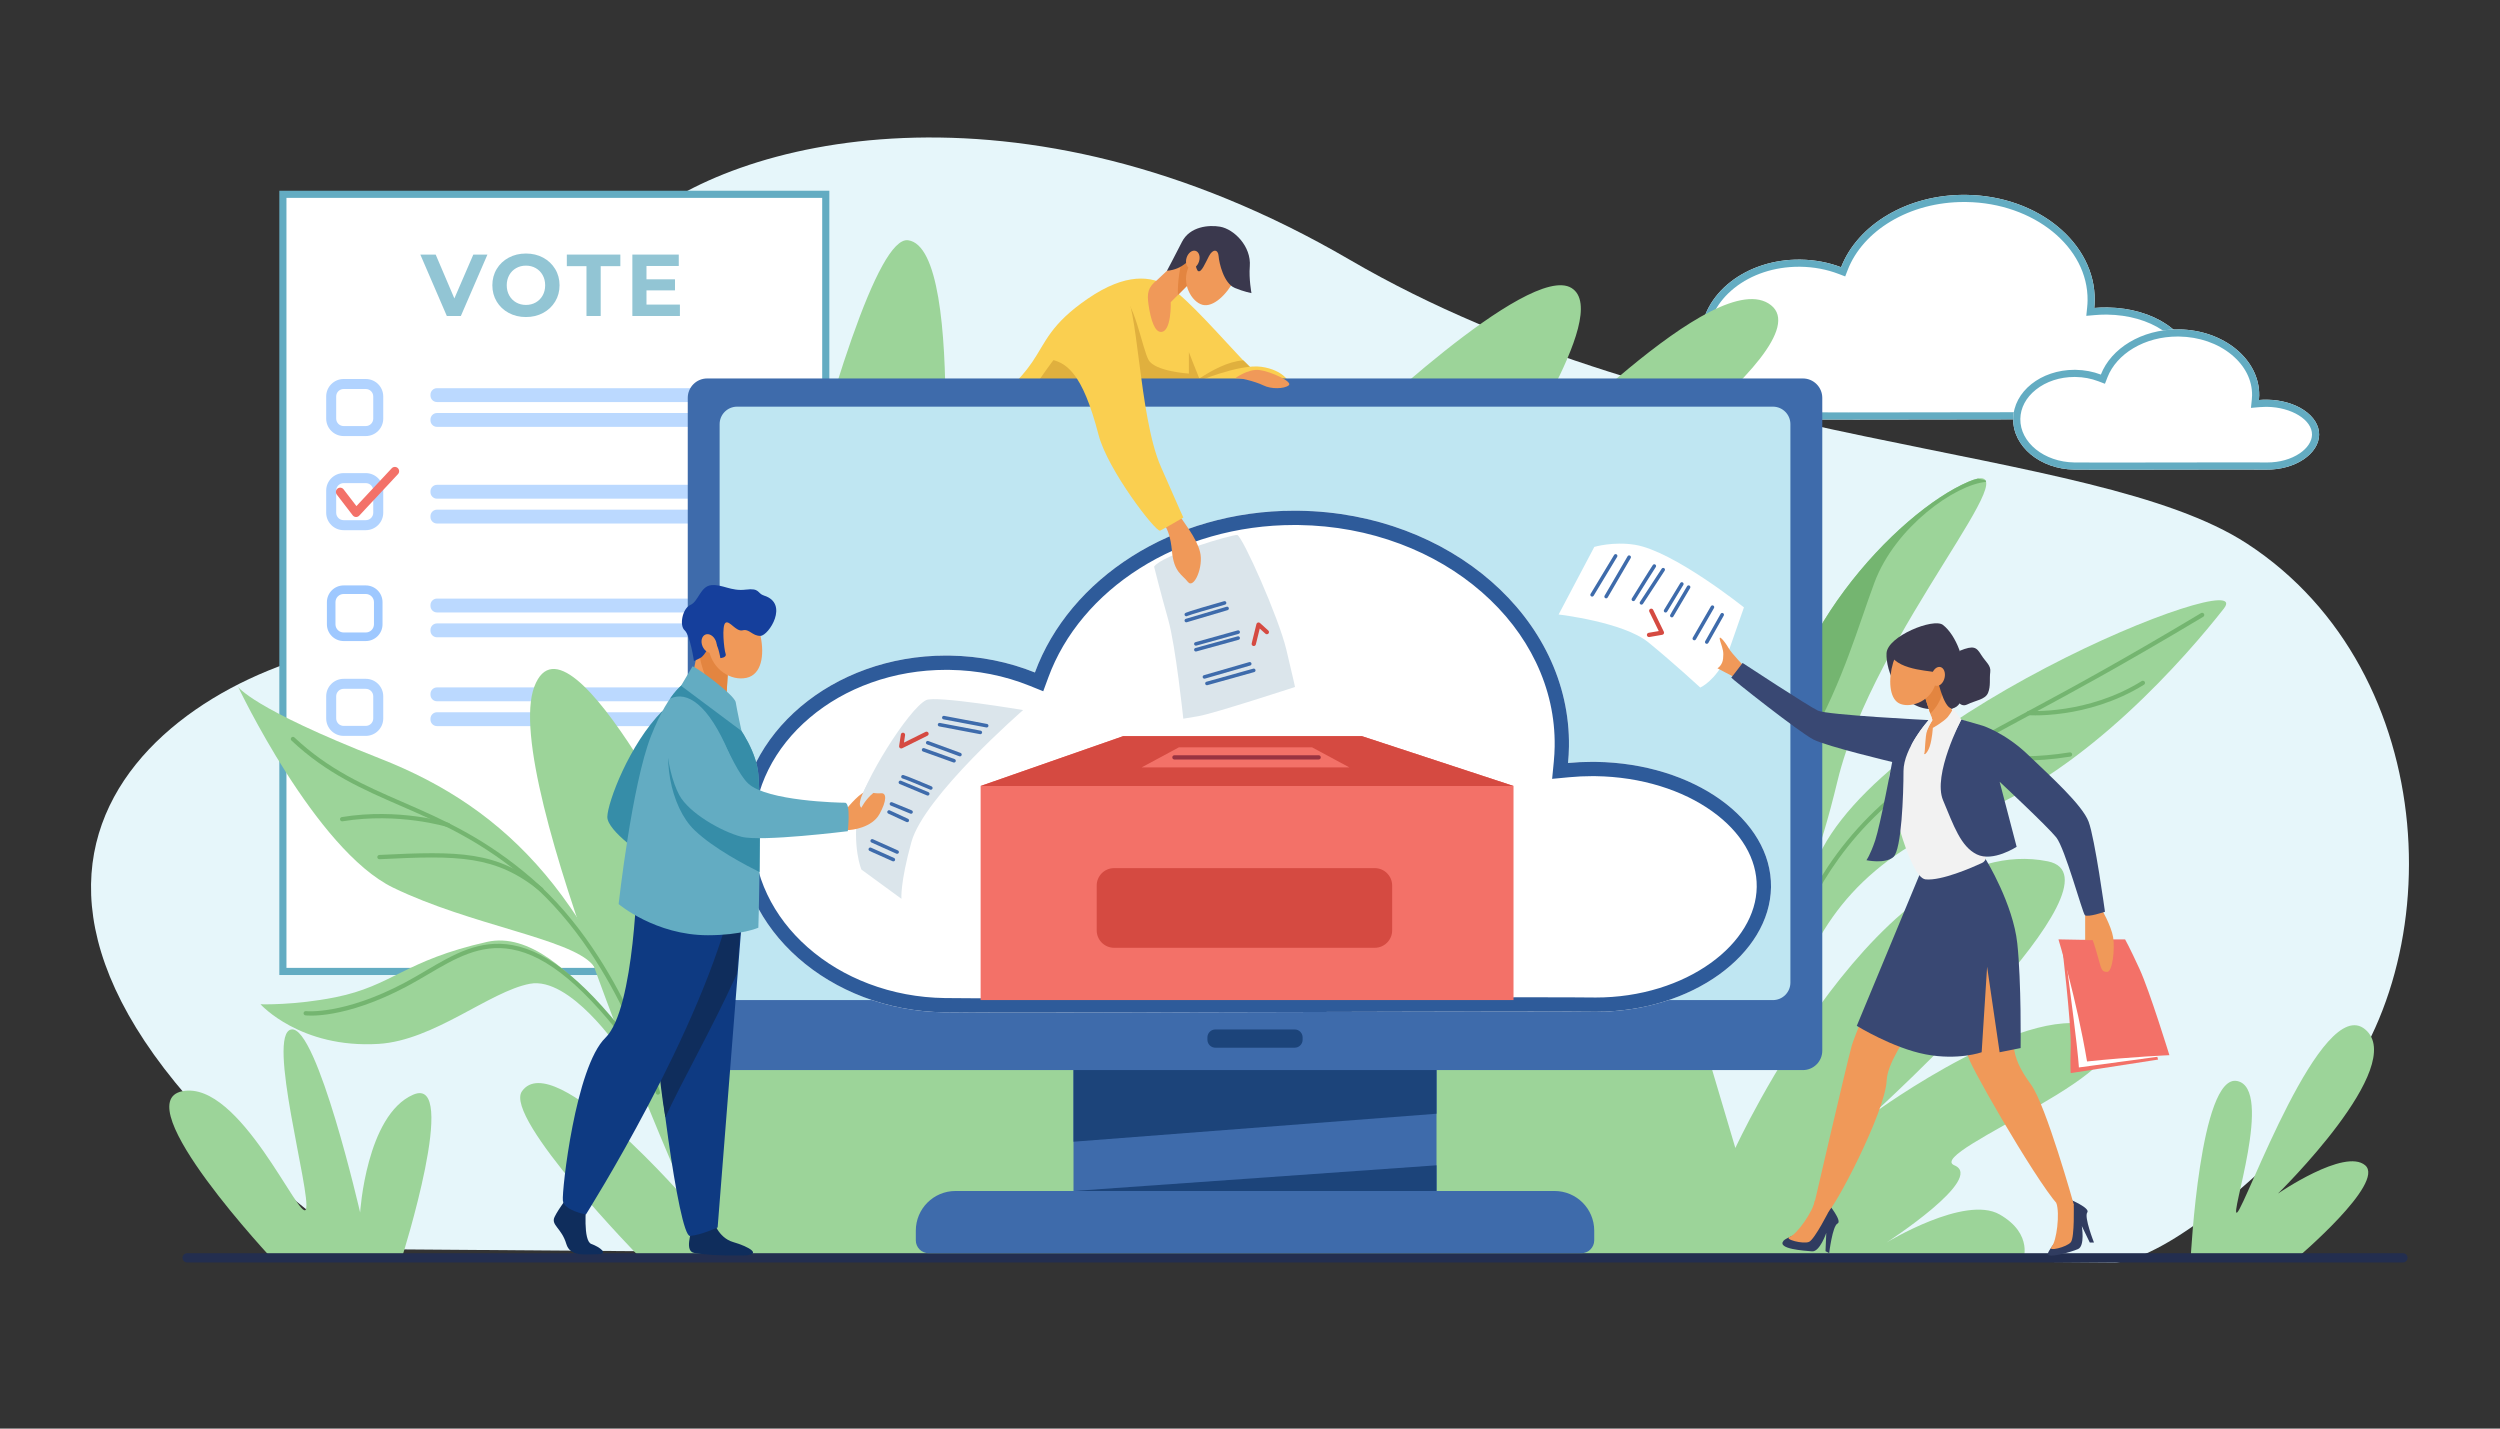 <?xml version="1.0" encoding="UTF-8" standalone="no"?>
<!DOCTYPE svg PUBLIC "-//W3C//DTD SVG 1.1//EN" "http://www.w3.org/Graphics/SVG/1.1/DTD/svg11.dtd">
<svg width="100%" height="100%" viewBox="0 0 3500 2000" version="1.1" xmlns="http://www.w3.org/2000/svg" xmlns:xlink="http://www.w3.org/1999/xlink" xml:space="preserve" xmlns:serif="http://www.serif.com/" style="fill-rule:evenodd;clip-rule:evenodd;stroke-linejoin:round;stroke-miterlimit:2;">
    <rect x="0" y="0" width="3500" height="2000" fill="#333333" stroke="none"/>
    <g>
        <path d="M500.972,1748.68C-159.447,1264.3 200.512,962.708 482.441,906.545C764.368,850.38 687.323,501.321 890.336,316.457C1022.32,196.275 1424.28,92.404 1889.16,363.413C2354.05,634.423 2928.79,619.538 3145.89,761.084C3421.84,940.997 3433.83,1360.66 3246.81,1558.21C3041.91,1774.65 2959.93,1767.49 2959.93,1767.49L500.972,1748.68Z" style="fill:rgb(230,246,250);fill-rule:nonzero;"/>
        <rect x="396.047" y="272.024" width="760.033" height="1088" style="fill:white;fill-rule:nonzero;"/>
        <path d="M401.047,1355.02L1151.08,1355.02L1151.08,277.024L401.047,277.024L401.047,1355.02ZM1161.08,1365.02L391.047,1365.02L391.047,267.024L1161.08,267.024L1161.08,1365.02Z" style="fill:rgb(99,172,194);fill-rule:nonzero;"/>
        <path d="M1079.37,562.857L611.756,562.857C606.756,562.857 602.664,558.766 602.664,553.766L602.664,552.548C602.664,547.547 606.756,543.456 611.756,543.456L1079.37,543.456C1084.37,543.456 1088.46,547.547 1088.46,552.548L1088.46,553.766C1088.46,558.766 1084.37,562.857 1079.37,562.857Z" style="fill:rgb(187,217,255);fill-rule:nonzero;"/>
        <path d="M1079.37,597.624L611.756,597.624C606.756,597.624 602.664,593.534 602.664,588.533L602.664,587.315C602.664,582.314 606.756,578.223 611.756,578.223L1079.37,578.223C1084.37,578.223 1088.46,582.314 1088.46,587.315L1088.46,588.533C1088.46,593.534 1084.37,597.624 1079.37,597.624Z" style="fill:rgb(187,217,255);fill-rule:nonzero;"/>
        <path d="M1079.37,698.16L611.756,698.16C606.756,698.16 602.664,694.068 602.664,689.068L602.664,687.85C602.664,682.85 606.756,678.759 611.756,678.759L1079.37,678.759C1084.37,678.759 1088.46,682.85 1088.46,687.85L1088.46,689.068C1088.46,694.068 1084.37,698.16 1079.37,698.16Z" style="fill:rgb(187,217,255);fill-rule:nonzero;"/>
        <path d="M1079.37,732.927L611.756,732.927C606.756,732.927 602.664,728.836 602.664,723.835L602.664,722.617C602.664,717.617 606.756,713.526 611.756,713.526L1079.37,713.526C1084.37,713.526 1088.46,717.617 1088.46,722.617L1088.46,723.835C1088.46,728.836 1084.37,732.927 1079.37,732.927Z" style="fill:rgb(187,217,255);fill-rule:nonzero;"/>
        <path d="M1079.37,857.42L611.756,857.42C606.756,857.42 602.664,853.328 602.664,848.327L602.664,847.109C602.664,842.109 606.756,838.017 611.756,838.017L1079.37,838.017C1084.37,838.017 1088.46,842.109 1088.46,847.109L1088.46,848.327C1088.46,853.328 1084.37,857.42 1079.37,857.42Z" style="fill:rgb(187,217,255);fill-rule:nonzero;"/>
        <path d="M1079.37,892.187L611.756,892.187C606.756,892.187 602.664,888.095 602.664,883.095L602.664,881.877C602.664,876.876 606.756,872.784 611.756,872.784L1079.37,872.784C1084.37,872.784 1088.46,876.876 1088.46,881.877L1088.46,883.095C1088.46,888.095 1084.37,892.187 1079.37,892.187Z" style="fill:rgb(187,217,255);fill-rule:nonzero;"/>
        <path d="M1079.37,981.78L611.756,981.78C606.756,981.78 602.664,977.688 602.664,972.687L602.664,971.47C602.664,966.469 606.756,962.377 611.756,962.377L1079.37,962.377C1084.37,962.377 1088.46,966.469 1088.46,971.47L1088.46,972.687C1088.46,977.688 1084.37,981.78 1079.37,981.78Z" style="fill:rgb(187,217,255);fill-rule:nonzero;"/>
        <path d="M1079.37,1016.55L611.756,1016.55C606.756,1016.55 602.664,1012.45 602.664,1007.45L602.664,1006.24C602.664,1001.24 606.756,997.144 611.756,997.144L1079.37,997.144C1084.37,997.144 1088.46,1001.24 1088.46,1006.24L1088.46,1007.45C1088.46,1012.45 1084.37,1016.55 1079.37,1016.55Z" style="fill:rgb(187,217,255);fill-rule:nonzero;"/>
        <path d="M512.103,610.482L481.1,610.482C467.624,610.482 456.661,599.518 456.661,586.042L456.661,555.038C456.661,541.562 467.624,530.599 481.1,530.599L512.103,530.599C525.579,530.599 536.543,541.562 536.543,555.038L536.543,586.042C536.543,599.518 525.579,610.482 512.103,610.482ZM481.1,544.598C475.344,544.598 470.66,549.282 470.66,555.038L470.66,586.042C470.66,591.799 475.344,596.481 481.1,596.481L512.103,596.481C517.86,596.481 522.543,591.799 522.543,586.042L522.543,555.038C522.543,549.282 517.86,544.598 512.103,544.598L481.1,544.598Z" style="fill:rgb(177,211,255);fill-rule:nonzero;"/>
        <path d="M512.103,742.246L481.1,742.246C467.624,742.246 456.661,731.284 456.661,717.807L456.661,686.804C456.661,673.328 467.624,662.363 481.1,662.363L512.103,662.363C525.579,662.363 536.543,673.328 536.543,686.804L536.543,717.807C536.543,731.284 525.579,742.246 512.103,742.246ZM481.1,676.364C475.344,676.364 470.66,681.047 470.66,686.804L470.66,717.807C470.66,723.563 475.344,728.247 481.1,728.247L512.103,728.247C517.86,728.247 522.543,723.563 522.543,717.807L522.543,686.804C522.543,681.047 517.86,676.364 512.103,676.364L481.1,676.364Z" style="fill:rgb(177,211,255);fill-rule:nonzero;"/>
        <path d="M498.541,723.807C498.444,723.807 498.347,723.805 498.25,723.8C496.487,723.715 494.852,722.858 493.778,721.458L471.494,692.392C469.478,689.762 469.976,685.996 472.605,683.979C475.235,681.963 479.001,682.461 481.018,685.091L498.989,708.532L548.409,655.582C550.671,653.158 554.469,653.029 556.89,655.289C559.313,657.55 559.443,661.347 557.183,663.769L502.927,721.901C501.789,723.12 500.199,723.807 498.541,723.807Z" style="fill:rgb(243,113,104);fill-rule:nonzero;"/>
        <path d="M481.1,831.589C474.792,831.589 469.661,836.721 469.661,843.028L469.661,874.032C469.661,880.34 474.792,885.472 481.1,885.472L512.104,885.472C518.411,885.472 523.543,880.34 523.543,874.032L523.543,843.028C523.543,836.721 518.411,831.589 512.104,831.589L481.1,831.589ZM512.104,897.472L481.1,897.472C468.176,897.472 457.661,886.957 457.661,874.032L457.661,843.028C457.661,830.104 468.176,819.589 481.1,819.589L512.104,819.589C525.028,819.589 535.543,830.104 535.543,843.028L535.543,874.032C535.543,886.957 525.028,897.472 512.104,897.472Z" style="fill:rgb(158,200,255);fill-rule:nonzero;"/>
        <path d="M512.103,1030.24L481.1,1030.24C467.624,1030.24 456.661,1019.27 456.661,1005.8L456.661,974.794C456.661,961.318 467.624,950.354 481.1,950.354L512.103,950.354C525.579,950.354 536.543,961.318 536.543,974.794L536.543,1005.8C536.543,1019.27 525.579,1030.24 512.103,1030.24ZM481.1,964.355C475.344,964.355 470.66,969.038 470.66,974.794L470.66,1005.8C470.66,1011.55 475.344,1016.24 481.1,1016.24L512.103,1016.24C517.86,1016.24 522.543,1011.55 522.543,1005.8L522.543,974.794C522.543,969.038 517.86,964.355 512.103,964.355L481.1,964.355Z" style="fill:rgb(177,211,255);fill-rule:nonzero;"/>
        <path d="M645.203,442.381L625.553,442.381L588.463,356.412L609.955,356.412L636.115,417.818L662.643,356.412L682.416,356.412L645.203,442.381Z" style="fill:rgb(146,197,212);fill-rule:nonzero;"/>
        <path d="M736.33,443.855C727.405,443.855 719.361,441.932 712.197,438.083C705.032,434.235 699.424,428.933 695.372,422.178C691.32,415.424 689.293,407.83 689.293,399.396C689.293,390.964 691.32,383.369 695.372,376.614C699.424,369.859 705.032,364.559 712.197,360.71C719.361,356.862 727.405,354.938 736.33,354.938C745.254,354.938 753.279,356.862 760.403,360.71C767.525,364.559 773.133,369.859 777.227,376.614C781.321,383.369 783.369,390.964 783.369,399.396C783.369,407.83 781.321,415.424 777.227,422.178C773.133,428.933 767.525,434.235 760.403,438.083C753.279,441.932 745.254,443.855 736.33,443.855ZM736.33,371.886C731.253,371.886 726.669,373.053 722.575,375.386C718.481,377.72 715.268,380.974 712.934,385.15C710.6,389.326 709.435,394.075 709.435,399.396C709.435,404.719 710.6,409.467 712.934,413.642C715.268,417.818 718.481,421.073 722.575,423.407C726.669,425.74 731.253,426.907 736.33,426.907C741.406,426.907 745.99,425.74 750.086,423.407C754.178,421.073 757.394,417.818 759.726,413.642C762.06,409.467 763.227,404.719 763.227,399.396C763.227,394.075 762.06,389.326 759.726,385.15C757.394,380.974 754.178,377.72 750.086,375.386C745.99,373.053 741.406,371.886 736.33,371.886Z" style="fill:rgb(146,197,212);fill-rule:nonzero;"/>
        <path d="M840.967,442.381L821.073,442.381L821.073,372.623L793.561,372.623L793.561,356.412L868.479,356.412L868.479,372.623L840.967,372.623L840.967,442.381Z" style="fill:rgb(146,197,212);fill-rule:nonzero;"/>
        <path d="M951.868,442.381L885.302,442.381L885.302,356.412L950.272,356.412L950.272,372.377L905.076,372.377L905.076,391.045L944.99,391.045L944.99,406.52L905.076,406.52L905.076,426.415L951.868,426.415L951.868,442.381Z" style="fill:rgb(146,197,212);fill-rule:nonzero;"/>
        <path d="M2950.46,430.467C2944.18,430.376 2938.01,430.618 2931.99,431.152C2932.34,427.748 2932.55,424.312 2932.6,420.842C2933.75,340.533 2853.38,274.262 2753.07,272.823C2670.84,271.643 2600.76,314.412 2577.54,374.116C2560.3,367.551 2541.12,363.759 2520.88,363.468C2444.47,362.372 2381.81,411.562 2380.93,473.338C2380.04,535.115 2441.26,586.083 2517.67,587.18C2569.32,587.921 2903.73,586.541 2948.25,587.18C3013.22,588.112 3066.39,551.637 3067,509.126C3067.61,466.616 3015.43,431.399 2950.46,430.467Z" style="fill:white;fill-rule:nonzero;"/>
        <path d="M2749.75,272.799C2668.95,272.794 2600.44,315.213 2577.54,374.116C2560.3,367.551 2541.12,363.759 2520.88,363.468C2520.04,363.457 2519.21,363.45 2518.38,363.45C2443.11,363.448 2381.8,412.237 2380.93,473.338C2380.04,535.115 2441.26,586.083 2517.67,587.18C2529.21,587.346 2554.87,587.405 2588.24,587.405C2674.58,587.405 2812.63,587.005 2891.87,587.005C2919.12,587.005 2939.41,587.053 2948.25,587.18C2949.07,587.191 2949.88,587.197 2950.69,587.197C3014.55,587.197 3066.39,551.105 3067,509.126C3067.61,466.616 3015.43,431.399 2950.46,430.467C2949.6,430.454 2948.74,430.448 2947.89,430.448C2942.5,430.448 2937.19,430.691 2931.99,431.152C2932.34,427.748 2932.55,424.312 2932.6,420.842C2933.75,340.533 2853.38,274.262 2753.07,272.823C2751.97,272.807 2750.85,272.799 2749.75,272.799ZM2749.75,282.799C2750.81,282.799 2751.87,282.807 2752.93,282.822C2847.56,284.18 2923.67,346.031 2922.6,420.699C2922.56,423.764 2922.37,426.939 2922.04,430.137L2920.81,442.183L2932.87,441.113C2937.85,440.672 2942.9,440.448 2947.89,440.448C2948.7,440.448 2949.51,440.454 2950.32,440.466C2979.82,440.889 3007.31,448.712 3027.73,462.493C3046.85,475.399 3057.24,491.91 3057,508.983C3056.75,526.074 3046.08,542.641 3026.95,555.63C3006.46,569.538 2979.38,577.197 2950.69,577.197C2949.93,577.197 2949.16,577.192 2948.4,577.181C2940.18,577.063 2921.69,577.005 2891.87,577.005C2853.09,577.005 2801.19,577.1 2746.25,577.199C2690.24,577.3 2632.33,577.405 2588.24,577.405C2551.37,577.405 2528.33,577.332 2517.81,577.181C2447.04,576.165 2390.12,529.646 2390.93,473.482C2391.31,447.001 2404.47,422.076 2427.99,403.295C2452.1,384.048 2484.2,373.449 2518.38,373.45C2519.16,373.45 2519.95,373.456 2520.74,373.467C2539.35,373.734 2557.27,377.097 2573.98,383.461L2583.26,386.995L2586.86,377.74C2592.08,364.303 2599.94,351.632 2610.22,340.082C2620.45,328.575 2632.85,318.438 2647.06,309.953C2676.82,292.187 2712.33,282.797 2749.75,282.799Z" style="fill:rgb(99,172,194);fill-rule:nonzero;"/>
        <path d="M3174.05,559.587C3170.13,559.531 3166.28,559.682 3162.52,560.015C3162.74,557.89 3162.87,555.744 3162.9,553.578C3163.62,503.436 3113.44,462.06 3050.81,461.161C2999.47,460.424 2955.71,487.127 2941.21,524.404C2930.45,520.305 2918.48,517.938 2905.84,517.756C2858.13,517.071 2819.01,547.784 2818.46,586.354C2817.9,624.925 2856.13,656.748 2903.83,657.433C2936.08,657.896 3144.88,657.034 3172.67,657.433C3213.24,658.015 3246.43,635.241 3246.81,608.699C3247.19,582.158 3214.62,560.169 3174.05,559.587Z" style="fill:white;fill-rule:nonzero;"/>
        <path d="M3048.74,461.146C2998.29,461.143 2955.52,487.628 2941.21,524.404C2930.45,520.305 2918.48,517.938 2905.84,517.756C2905.32,517.749 2904.79,517.745 2904.27,517.745C2857.28,517.743 2819,548.206 2818.46,586.354C2817.9,624.925 2856.13,656.748 2903.83,657.433C2911.04,657.536 2927.06,657.573 2947.9,657.573C3001.81,657.573 3088,657.324 3137.47,657.324C3154.49,657.324 3167.15,657.354 3172.67,657.433C3173.18,657.44 3173.69,657.443 3174.2,657.443C3214.07,657.443 3246.44,634.909 3246.81,608.699C3247.19,582.158 3214.62,560.169 3174.05,559.587C3173.52,559.58 3172.98,559.576 3172.45,559.576C3169.08,559.576 3165.77,559.728 3162.52,560.015C3162.74,557.89 3162.87,555.744 3162.9,553.578C3163.62,503.436 3113.44,462.06 3050.81,461.161C3050.12,461.151 3049.43,461.146 3048.74,461.146ZM3048.74,471.146C3049.38,471.146 3050.03,471.15 3050.67,471.16C3078.69,471.562 3104.82,480.604 3124.25,496.619C3143.03,512.104 3153.2,532.281 3152.9,553.434C3152.87,555.241 3152.76,557.114 3152.57,559L3151.34,571.046L3163.4,569.976C3166.4,569.71 3169.44,569.576 3172.45,569.576C3172.93,569.576 3173.42,569.579 3173.91,569.586C3208.3,570.08 3237.11,587.926 3236.81,608.556C3236.68,617.83 3230.44,627.332 3219.7,634.627C3207.52,642.892 3191.36,647.443 3174.2,647.443C3173.74,647.443 3173.28,647.44 3172.82,647.434C3167.67,647.36 3156.11,647.324 3137.47,647.324C3113.25,647.324 3080.85,647.383 3046.54,647.445C3011.58,647.508 2975.42,647.573 2947.9,647.573C2924.89,647.573 2910.53,647.528 2903.98,647.434C2861.86,646.829 2827.98,619.494 2828.46,586.498C2828.68,571.109 2836.39,556.57 2850.19,545.558C2864.58,534.07 2883.79,527.744 2904.27,527.745C2904.75,527.745 2905.22,527.748 2905.7,527.755C2916.88,527.916 2927.63,529.932 2937.65,533.749L2946.93,537.283L2950.53,528.029C2956.72,512.107 2969.51,497.739 2986.55,487.568C3004.54,476.823 3026.05,471.145 3048.74,471.146Z" style="fill:rgb(99,172,194);fill-rule:nonzero;"/>
        <path d="M384.047,1765.69C384.047,1765.69 174.897,1543.34 255.472,1527.68C336.047,1512.02 420.678,1713.78 428.362,1692.9C436.047,1672.02 372.047,1446.43 408.047,1441.23C444.047,1436.02 504.179,1697.46 504.179,1697.46C504.179,1697.46 512.732,1561.16 578.39,1532.59C644.047,1504.02 562.591,1760.99 562.591,1760.99L384.047,1765.69Z" style="fill:rgb(156,212,153);fill-rule:nonzero;"/>
        <path d="M2284.05,1498.24C2471.83,1365.85 2522.04,1301.85 2572.61,1092.91C2623.17,883.967 2856.24,631.637 2756.01,674.337C2655.77,717.039 2482.56,901.374 2489.56,1080.26C2496.57,1259.16 2470.58,1310.65 2441.1,1351.71C2411.62,1392.78 2285.24,1483.84 2285.24,1483.84L2284.05,1498.24Z" style="fill:rgb(156,212,153);fill-rule:nonzero;"/>
        <path d="M2400.84,1408.78C2401.5,1408.21 2402.14,1407.64 2402.79,1407.07C2414.06,1392.14 2471.55,1314.92 2484.99,1275.38C2499.92,1231.49 2487.95,1117.81 2534.26,1035.34C2580.56,952.873 2602.14,874.903 2624.18,815.725C2653.28,737.591 2737.46,678.402 2780.54,674.638C2780.38,673.837 2780.1,673.14 2779.74,672.525L2769.13,670.007C2765.62,670.669 2761.28,672.09 2756.01,674.337C2655.77,717.039 2482.56,901.374 2489.56,1080.26C2496.57,1259.16 2470.58,1310.65 2441.1,1351.72C2433.15,1362.79 2418.14,1377.51 2400.47,1393.09L2400.84,1408.78Z" style="fill:rgb(116,181,112);fill-rule:nonzero;"/>
        <path d="M2535.64,1227.68C2589.82,1013.83 3165.59,785.516 3113.32,852.121C3061.05,918.726 2922.01,1079.27 2764.83,1139.95C2607.64,1200.63 2547.75,1288.77 2509.63,1396.44C2471.51,1504.12 2481.46,1441.53 2535.64,1227.68Z" style="fill:rgb(156,212,153);fill-rule:nonzero;"/>
        <path d="M2442.64,1483.19C2438.44,1483.19 2435.32,1482.32 2435.07,1482.25C2433.48,1481.78 2432.56,1480.12 2433.03,1478.53C2433.49,1476.94 2435.15,1476.02 2436.74,1476.48C2436.82,1476.5 2445.64,1478.93 2452.29,1474.65C2456.31,1472.06 2458.85,1467.44 2459.84,1460.91C2466.21,1418.9 2480.52,1386.9 2493.15,1358.66C2500.89,1341.34 2507.58,1326.38 2511.27,1311.76C2516.57,1290.74 2531.98,1253.72 2559.32,1212.86C2592.71,1162.96 2636.25,1119.17 2685.24,1086.22C2742.82,1047.49 2783.64,1025.54 2840.14,995.153C2895.96,965.134 2965.44,927.774 3081.48,858.338C3082.9,857.487 3084.74,857.949 3085.59,859.372C3086.44,860.793 3085.98,862.636 3084.56,863.486C2968.4,932.993 2898.86,970.39 2842.98,1000.44C2786.63,1030.74 2745.92,1052.63 2688.58,1091.2C2574.48,1167.95 2526.1,1277.5 2517.09,1313.23C2513.27,1328.36 2506.16,1344.27 2498.63,1361.11C2486.16,1389 2472.02,1420.6 2465.77,1461.81C2464.51,1470.14 2461.05,1476.17 2455.49,1479.73C2451.21,1482.46 2446.48,1483.19 2442.64,1483.19Z" style="fill:rgb(116,181,112);fill-rule:nonzero;"/>
        <path d="M2849.56,1001.53C2843.78,1001.53 2840.44,1001.29 2840.1,1001.27C2838.45,1001.15 2837.21,999.711 2837.33,998.059C2837.45,996.406 2838.89,995.183 2840.54,995.285C2841.35,995.342 2922.65,1000.65 2998.44,953.47C2999.85,952.595 3001.7,953.024 3002.57,954.432C3003.45,955.838 3003.02,957.688 3001.61,958.563C2961.1,983.778 2919.39,994.047 2891.53,998.222C2873.19,1000.97 2858.48,1001.53 2849.56,1001.53Z" style="fill:rgb(116,181,112);fill-rule:nonzero;"/>
        <path d="M2829.62,1064.88C2777.82,1064.88 2746.69,1054.91 2746.26,1054.77C2744.69,1054.25 2743.83,1052.56 2744.35,1050.99C2744.87,1049.41 2746.56,1048.56 2748.14,1049.07C2748.72,1049.26 2807.13,1067.9 2897.55,1053.32C2899.18,1053.06 2900.73,1054.17 2900.99,1055.81C2901.26,1057.44 2900.14,1058.98 2898.51,1059.25C2872.84,1063.38 2849.68,1064.88 2829.62,1064.88Z" style="fill:rgb(116,181,112);fill-rule:nonzero;"/>
        <path d="M896.466,1760.99C896.466,1760.99 704.804,1564.96 730.686,1527.87C775.238,1464.02 964.934,1685.07 964.934,1685.07C964.934,1685.07 699.238,1090.04 748.047,961.357C796.856,832.677 995.783,1246.49 995.783,1246.49C995.783,1246.49 1186.71,324.689 1271.38,336.357C1356.05,348.024 1312.6,816.811 1312.6,816.811L1889.16,608.024C1889.16,608.024 2140.05,366.305 2200.05,403.165C2260.05,440.024 2093.78,667.123 2118.92,657.573C2144.05,648.024 2402.79,366.544 2479.42,427.284C2556.05,488.024 2172.78,742.899 2172.78,742.899L2429.49,1607.18C2429.49,1607.18 2636.07,1159.19 2866.9,1205.86C2985.2,1229.77 2623.87,1558.01 2623.87,1558.01C2623.87,1558.01 2850.2,1392.88 2939.25,1441.23C3028.3,1489.58 2691.99,1613.27 2736.08,1631.42C2780.17,1649.58 2641.08,1739.58 2641.08,1739.58C2641.08,1739.58 2750.88,1672.43 2799.47,1700.23C2848.05,1728.02 2831.97,1765.69 2831.97,1765.69L896.466,1760.99Z" style="fill:rgb(156,212,153);fill-rule:nonzero;"/>
        <path d="M3067,1760.99C3067,1760.99 3080.05,1502.83 3132.05,1513.43C3184.05,1524.02 3120.05,1706.9 3132.05,1697.46C3144.05,1688.02 3250.44,1390.27 3311.25,1441.15C3372.05,1492.02 3189.12,1671.03 3189.12,1671.03C3189.12,1671.03 3282.44,1606.82 3311.25,1631.42C3340.05,1656.02 3216.05,1760.99 3216.05,1760.99L3067,1760.99Z" style="fill:rgb(156,212,153);fill-rule:nonzero;"/>
        <path d="M924.465,1543.52C924.285,1538.42 798.051,1292.53 681.969,1318.62C565.887,1344.7 549.767,1380.02 469.609,1396.14C412.422,1407.65 364.703,1405.99 364.703,1405.99C364.703,1405.99 420.566,1468.22 530.171,1461.44C607.665,1456.65 685.45,1387.98 741.786,1377.3C798.123,1366.61 867.696,1469.91 867.696,1469.91L898.791,1525.53L924.465,1543.52Z" style="fill:rgb(156,212,153);fill-rule:nonzero;"/>
        <path d="M888.11,1472.19C887.194,1472.19 886.29,1471.77 885.701,1470.98C820.455,1383.27 766.675,1338.17 716.45,1329.06C672.322,1321.05 636.66,1342.05 598.908,1364.27C589.369,1369.89 579.506,1375.69 569.507,1381C481.917,1427.44 429.81,1421.8 427.635,1421.54C425.991,1421.34 424.818,1419.85 425.017,1418.21C425.215,1416.56 426.707,1415.39 428.355,1415.59C428.867,1415.65 480.975,1421.15 566.696,1375.69C576.577,1370.45 586.382,1364.68 595.864,1359.1C634.603,1336.29 671.191,1314.75 717.521,1323.16C769.335,1332.56 824.306,1378.39 890.516,1467.4C891.504,1468.73 891.229,1470.61 889.898,1471.6C889.361,1472 888.733,1472.19 888.11,1472.19Z" style="fill:rgb(116,181,112);fill-rule:nonzero;"/>
        <path d="M925.684,1546.78C836.089,1261.43 713.059,1132.95 532.045,1061.95C351.031,990.946 333.252,961.357 333.252,961.357C333.252,961.357 441.515,1189.93 550.441,1242.73C659.367,1295.54 796.847,1313.74 829.139,1350.03C861.431,1386.32 907.823,1530.99 907.823,1530.99L927.916,1552.84L925.684,1546.78Z" style="fill:rgb(156,212,153);fill-rule:nonzero;"/>
        <path d="M921.059,1532.55C919.732,1532.55 918.521,1531.67 918.162,1530.33C918.038,1529.86 905.438,1483.19 877.348,1423.62C851.466,1368.74 806.757,1291.36 740.751,1234.43C675.407,1178.06 617.231,1152.72 560.971,1128.21C507.689,1105.01 457.363,1083.09 408.063,1036.76C406.855,1035.63 406.796,1033.73 407.931,1032.52C409.065,1031.31 410.964,1031.25 412.171,1032.39C460.713,1078 510.576,1099.72 563.367,1122.71C620.037,1147.4 678.638,1172.92 744.671,1229.88C811.508,1287.54 856.693,1365.73 882.83,1421.18C911.129,1481.21 923.834,1528.31 923.959,1528.78C924.386,1530.38 923.435,1532.03 921.834,1532.45C921.575,1532.52 921.314,1532.55 921.059,1532.55Z" style="fill:rgb(116,181,112);fill-rule:nonzero;"/>
        <path d="M627.408,1158.02C627.111,1158.02 626.809,1157.98 626.51,1157.89C625.835,1157.67 558.107,1136.88 479.489,1149.83C477.853,1150.1 476.311,1148.99 476.042,1147.36C475.772,1145.72 476.879,1144.18 478.515,1143.91C558.603,1130.72 627.62,1151.95 628.307,1152.16C629.888,1152.66 630.767,1154.34 630.271,1155.92C629.868,1157.2 628.685,1158.02 627.408,1158.02Z" style="fill:rgb(116,181,112);fill-rule:nonzero;"/>
        <path d="M757.938,1248.47C757.273,1248.47 756.604,1248.25 756.048,1247.8C693.792,1197.18 642.181,1197.46 531.376,1202.9C529.709,1203.02 528.313,1201.71 528.232,1200.05C528.15,1198.4 529.427,1196.99 531.081,1196.91C643.477,1191.39 695.865,1191.13 759.833,1243.15C761.118,1244.19 761.313,1246.08 760.269,1247.37C759.675,1248.1 758.811,1248.47 757.938,1248.47Z" style="fill:rgb(116,181,112);fill-rule:nonzero;"/>
        <path d="M3364.12,1767.49L261.972,1767.49C258.383,1767.49 255.472,1764.58 255.472,1760.99C255.472,1757.4 258.383,1754.49 261.972,1754.49L3364.12,1754.49C3367.71,1754.49 3370.62,1757.4 3370.62,1760.99C3370.62,1764.58 3367.71,1767.49 3364.12,1767.49Z" style="fill:rgb(35,46,79);fill-rule:nonzero;"/>
        <path d="M1637.23,401.79C1663.14,418.288 1712.32,475.024 1743.68,508.024C1775.05,541.024 1792.05,559.359 1792.05,559.359L1405.05,550.024C1405.05,550.024 1426.05,534.861 1445.05,507.024C1464.05,479.188 1470.4,453.986 1523.05,418.024C1576.05,381.82 1611.93,385.685 1637.23,401.79Z" style="fill:rgb(250,207,80);fill-rule:nonzero;"/>
        <path d="M1568.05,415.024C1587.05,415.024 1599.05,488.024 1608.05,504.024C1617.05,520.024 1664.42,523.024 1664.42,523.024L1664.42,492.861C1664.42,492.861 1673.05,515.524 1679.05,529.848C1696.05,519.024 1718.55,506.024 1740.56,504.51C1742.57,505.617 1780.57,544.856 1780.57,544.856L1464.05,550.024C1464.05,550.024 1445.05,540.024 1448.05,540.024C1451.05,540.024 1474.48,500.024 1493.76,482.524C1513.05,465.024 1568.05,415.024 1568.05,415.024Z" style="fill:rgb(224,176,62);fill-rule:nonzero;"/>
        <path d="M1673.05,535.524C1673.05,535.524 1735.05,509.024 1766.05,513.524C1797.05,518.024 1805.05,535.524 1805.05,535.524L1673.05,535.524Z" style="fill:rgb(250,207,80);fill-rule:nonzero;"/>
        <path d="M2011.13,1667.39L2011.13,1447.99L1502.91,1447.99L1502.91,1667.39L1337.67,1667.39C1306.99,1667.39 1282.13,1692.26 1282.13,1722.94L1282.13,1736.44C1282.13,1746.41 1290.21,1754.49 1300.18,1754.49L2213.86,1754.49C2223.84,1754.49 2231.92,1746.41 2231.92,1736.44L2231.92,1722.94C2231.92,1692.26 2207.05,1667.39 2176.38,1667.39L2011.13,1667.39Z" style="fill:rgb(62,107,171);fill-rule:nonzero;"/>
        <path d="M1502.91,1598.39L2011.13,1559.21L2011.13,1466.79L1502.91,1472.17L1502.91,1598.39Z" style="fill:rgb(28,68,122);fill-rule:nonzero;"/>
        <path d="M2011.13,1631.42L1502.91,1667.39L2011.13,1667.39L2011.13,1631.42Z" style="fill:rgb(28,68,122);fill-rule:nonzero;"/>
        <path d="M2523.99,1498.13L990.057,1498.13C975.03,1498.13 962.848,1485.95 962.848,1470.92L962.848,557.057C962.848,542.03 975.03,529.848 990.057,529.848L2523.99,529.848C2539.02,529.848 2551.2,542.03 2551.2,557.057L2551.2,1470.92C2551.2,1485.95 2539.02,1498.13 2523.99,1498.13Z" style="fill:rgb(62,107,171);fill-rule:nonzero;"/>
        <path d="M2482.08,1400.13L1031.97,1400.13C1018.44,1400.13 1007.48,1389.17 1007.48,1375.65L1007.48,593.808C1007.48,580.285 1018.44,569.322 1031.97,569.322L2482.08,569.322C2495.6,569.322 2506.56,580.285 2506.56,593.808L2506.56,1375.65C2506.56,1389.17 2495.6,1400.13 2482.08,1400.13Z" style="fill:rgb(191,230,242);fill-rule:nonzero;"/>
        <path d="M1812.56,1466.79L1701.49,1466.79C1695.38,1466.79 1690.38,1461.79 1690.38,1455.68L1690.38,1452.33C1690.38,1446.22 1695.38,1441.23 1701.49,1441.23L1812.56,1441.23C1818.67,1441.23 1823.67,1446.22 1823.67,1452.33L1823.67,1455.68C1823.67,1461.79 1818.67,1466.79 1812.56,1466.79Z" style="fill:rgb(28,68,122);fill-rule:nonzero;"/>
        <path d="M2234.14,1066.63C2220.91,1066.44 2207.92,1066.99 2195.23,1068.19C2195.97,1060.59 2196.42,1052.92 2196.53,1045.17C2199.11,865.88 2029.96,718.078 1818.74,715.046C1645.56,712.561 1497.89,808.17 1448.88,941.5C1412.59,926.875 1372.21,918.444 1329.58,917.833C1168.68,915.523 1036.63,1025.45 1034.65,1163.37C1032.67,1301.29 1161.51,1414.96 1322.42,1417.27C1431.19,1418.83 2135.45,1415.14 2229.2,1416.49C2366.02,1418.45 2478.04,1336.93 2479.41,1242.02C2480.77,1147.12 2370.96,1068.59 2234.14,1066.63Z" style="fill:white;fill-rule:nonzero;"/>
        <path d="M1812.14,714.999C1641.81,714.994 1497.26,809.863 1448.88,941.5C1412.59,926.875 1372.21,918.445 1329.58,917.833C1327.92,917.809 1326.26,917.797 1324.61,917.797C1165.96,917.794 1036.61,1026.88 1034.65,1163.37C1032.67,1301.29 1161.51,1414.96 1322.42,1417.27C1342.06,1417.55 1381.15,1417.66 1432.54,1417.66C1620.23,1417.66 1972.29,1416.19 2142.5,1416.19C2183.71,1416.19 2214.22,1416.27 2229.2,1416.49C2230.81,1416.51 2232.44,1416.52 2234.04,1416.52C2368.66,1416.52 2478.06,1335.81 2479.41,1242.02C2480.77,1147.12 2370.96,1068.59 2234.14,1066.63C2232.43,1066.6 2230.72,1066.59 2229.02,1066.59C2217.56,1066.59 2206.28,1067.14 2195.23,1068.19C2195.97,1060.59 2196.42,1052.92 2196.53,1045.17C2199.11,865.88 2029.96,718.078 1818.74,715.046C1816.54,715.014 1814.33,714.999 1812.14,714.999ZM1812.14,734.999C1814.24,734.999 1816.36,735.014 1818.45,735.044C1867.77,735.752 1915.47,744.625 1960.21,761.419C2003.26,777.577 2041.77,800.338 2074.65,829.071C2107.3,857.598 2132.74,890.559 2150.27,927.039C2168.28,964.532 2177.12,1004.18 2176.54,1044.88C2176.44,1051.83 2176.03,1059.02 2175.33,1066.26L2172.98,1090.39L2197.12,1088.1C2207.69,1087.1 2218.43,1086.59 2229.02,1086.59C2230.62,1086.59 2232.24,1086.6 2233.85,1086.62C2265.39,1087.08 2295.88,1091.79 2324.47,1100.62C2351.79,1109.07 2376.18,1120.88 2396.96,1135.74C2437.79,1164.94 2459.97,1202.58 2459.41,1241.73C2459.13,1261.11 2453.38,1280.21 2442.31,1298.51C2431.18,1316.92 2415.27,1333.64 2395.02,1348.21C2374.18,1363.2 2349.97,1375.02 2323.07,1383.34C2294.78,1392.09 2264.83,1396.52 2234.04,1396.52C2232.53,1396.52 2231,1396.51 2229.49,1396.49C2215.27,1396.29 2186.81,1396.19 2142.5,1396.19C2059.45,1396.19 1935.25,1396.53 1803.75,1396.9C1668.5,1397.28 1528.65,1397.66 1432.54,1397.66C1376.94,1397.66 1341.01,1397.54 1322.7,1397.27C1285.7,1396.74 1249.93,1390.03 1216.38,1377.32C1184.13,1365.1 1155.3,1347.89 1130.68,1326.18C1106.29,1304.66 1087.29,1279.8 1074.21,1252.31C1060.79,1224.1 1054.21,1194.27 1054.65,1163.66C1055.51,1103.57 1083.62,1047.1 1133.79,1004.67C1158.53,983.736 1187.34,967.295 1219.4,955.799C1252.71,943.853 1288.11,937.796 1324.61,937.797C1326.17,937.797 1327.75,937.808 1329.3,937.831C1368.49,938.394 1406.21,945.869 1441.4,960.05L1460.53,967.76L1467.65,948.4C1478.8,918.06 1495.54,889.475 1517.41,863.437C1539.12,837.586 1565.39,814.825 1595.48,795.784C1626.02,776.453 1659.79,761.42 1695.83,751.104C1733.17,740.416 1772.31,734.998 1812.14,734.999Z" style="fill:rgb(46,91,154);fill-rule:nonzero;"/>
        <path d="M2118.92,1400.13L1372.88,1400.13L1372.88,1100.36L1572.46,1030.6L1906.64,1030.6L2118.92,1100.36L2118.92,1400.13Z" style="fill:rgb(243,113,104);fill-rule:nonzero;"/>
        <path d="M1572.46,1030.6L1372.88,1100.36L2118.92,1100.36L1906.64,1030.6L1572.46,1030.6Z" style="fill:rgb(213,74,65);fill-rule:nonzero;"/>
        <path d="M1889.16,1074.39L1598.2,1074.39L1650.49,1046.26L1836.88,1046.26L1889.16,1074.39Z" style="fill:rgb(243,113,104);fill-rule:nonzero;"/>
        <path d="M1846.09,1063.33L1644.21,1063.33C1642.56,1063.33 1641.21,1061.98 1641.21,1060.33C1641.21,1058.67 1642.56,1057.33 1644.21,1057.33L1846.09,1057.33C1847.75,1057.33 1849.09,1058.67 1849.09,1060.33C1849.09,1061.98 1847.75,1063.33 1846.09,1063.33Z" style="fill:rgb(153,51,65);fill-rule:nonzero;"/>
        <path d="M1924.69,1326.91L1559.72,1326.91C1546.33,1326.91 1535.38,1315.95 1535.38,1302.57L1535.38,1239.71C1535.38,1226.32 1546.33,1215.37 1559.72,1215.37L1924.69,1215.37C1938.07,1215.37 1949.03,1226.32 1949.03,1239.71L1949.03,1302.57C1949.03,1315.95 1938.07,1326.91 1924.69,1326.91Z" style="fill:rgb(213,74,65);fill-rule:nonzero;"/>
        <path d="M1615.73,793.345C1626.3,777.137 1724.96,748.245 1732.01,748.949C1739.05,749.654 1790.19,864.519 1800.91,909.619C1811.64,954.719 1813.05,961.766 1813.05,961.766C1813.05,961.766 1698.89,999.115 1677.75,1002.64L1656.61,1006.16C1656.61,1006.16 1646.04,904.686 1635.46,867.337C1624.89,829.989 1615.73,793.345 1615.73,793.345Z" style="fill:rgb(219,229,235);fill-rule:nonzero;"/>
        <path d="M1689.72,959.334C1688.63,959.334 1687.63,958.61 1687.32,957.506C1686.95,956.177 1687.72,954.797 1689.05,954.426L1754.59,936.104C1755.92,935.729 1757.3,936.51 1757.67,937.839C1758.04,939.168 1757.27,940.548 1755.94,940.919L1690.4,959.24C1690.17,959.304 1689.95,959.334 1689.72,959.334Z" style="fill:rgb(62,107,171);fill-rule:nonzero;"/>
        <path d="M1686.2,950.173C1685.12,950.173 1684.12,949.461 1683.8,948.365C1683.42,947.039 1684.18,945.653 1685.51,945.271L1748.93,926.949C1750.26,926.563 1751.64,927.329 1752.03,928.657C1752.41,929.983 1751.65,931.369 1750.32,931.752L1686.9,950.073C1686.66,950.141 1686.43,950.173 1686.2,950.173Z" style="fill:rgb(62,107,171);fill-rule:nonzero;"/>
        <path d="M1674.22,912.12C1673.12,912.12 1672.12,911.393 1671.81,910.284C1671.45,908.953 1672.23,907.576 1673.56,907.209L1732.75,890.883C1734.09,890.512 1735.46,891.297 1735.83,892.628C1736.19,893.959 1735.41,895.336 1734.08,895.703L1674.89,912.029C1674.67,912.091 1674.44,912.12 1674.22,912.12Z" style="fill:rgb(62,107,171);fill-rule:nonzero;"/>
        <path d="M1674.22,903.957C1673.13,903.957 1672.12,903.232 1671.81,902.127C1671.44,900.797 1672.22,899.419 1673.55,899.048L1732.75,882.547C1734.07,882.174 1735.45,882.955 1735.83,884.284C1736.2,885.614 1735.42,886.992 1734.09,887.363L1674.89,903.864C1674.67,903.927 1674.44,903.957 1674.22,903.957Z" style="fill:rgb(62,107,171);fill-rule:nonzero;"/>
        <path d="M1660.83,871.248C1659.75,871.248 1658.76,870.544 1658.44,869.457C1658.04,868.134 1658.8,866.742 1660.12,866.35L1717.2,849.437C1718.52,849.05 1719.92,849.8 1720.31,851.124C1720.7,852.447 1719.95,853.839 1718.62,854.231L1661.54,871.145C1661.31,871.214 1661.07,871.248 1660.83,871.248Z" style="fill:rgb(62,107,171);fill-rule:nonzero;"/>
        <path d="M1660.83,862.791C1660.19,862.791 1659.55,862.547 1659.07,862.06C1658.09,861.083 1658.09,859.501 1659.07,858.523C1659.63,857.964 1660.93,856.653 1713.71,841.678C1715.04,841.302 1716.42,842.073 1716.8,843.4C1717.17,844.729 1716.4,846.111 1715.07,846.488C1696.17,851.854 1665.33,860.839 1662.28,862.33C1661.85,862.638 1661.34,862.791 1660.83,862.791Z" style="fill:rgb(62,107,171);fill-rule:nonzero;"/>
        <path d="M1755.26,904.457C1755.03,904.457 1754.79,904.429 1754.55,904.369C1752.94,903.974 1751.95,902.349 1752.35,900.739L1759.01,873.668C1759.26,872.643 1760.04,871.824 1761.05,871.516C1762.06,871.207 1763.15,871.453 1763.94,872.162L1775.6,882.732C1776.83,883.845 1776.92,885.742 1775.81,886.97C1774.69,888.197 1772.8,888.291 1771.57,887.178L1763.63,879.985L1758.18,902.173C1757.84,903.541 1756.61,904.457 1755.26,904.457Z" style="fill:rgb(213,74,65);fill-rule:nonzero;"/>
        <path d="M1673.42,341.639L1620.71,391.357C1607.02,402.007 1605.47,410.129 1608.05,427.284C1611.24,448.513 1616.66,464.691 1625.38,464.691C1640.38,464.691 1639.05,423.024 1639.05,423.024L1690.2,371.566L1673.42,341.639Z" style="fill:rgb(240,153,89);fill-rule:nonzero;"/>
        <path d="M1673.42,341.639L1657.85,353.747C1651.09,373.88 1648.47,397.239 1649.05,412.957L1690.2,371.566L1673.42,341.639Z" style="fill:rgb(227,133,64);fill-rule:nonzero;"/>
        <path d="M1728.45,391.18C1717.46,412.694 1698.39,430.58 1683.62,426.769C1668.32,422.821 1652.88,396.692 1664.48,372.824C1675.72,349.69 1691.65,332.166 1709.31,337.235C1726.98,342.304 1740.16,368.278 1728.45,391.18Z" style="fill:rgb(240,153,89);fill-rule:nonzero;"/>
        <path d="M1640.05,705.357C1658.05,732.691 1674.71,752.024 1680.05,772.691C1685.38,793.357 1671.38,825.357 1663.05,814.691C1654.71,804.024 1643.38,801.18 1640.71,771.357C1637.38,734.024 1624.05,728.899 1624.05,728.899L1640.05,705.357Z" style="fill:rgb(240,153,89);fill-rule:nonzero;"/>
        <path d="M1573.05,408.385C1593.05,418.024 1594.05,582.024 1625.05,653.024C1656.05,724.024 1656.71,724.503 1656.71,724.503C1656.71,724.503 1629.94,740.2 1624.16,742.899C1618.38,745.598 1550.78,658.037 1538.05,609.024C1515.05,520.524 1492.55,506.524 1467.05,502.524C1471.55,489.524 1496.05,459.024 1525.05,434.024C1554.05,409.024 1573.05,408.385 1573.05,408.385Z" style="fill:rgb(250,207,80);fill-rule:nonzero;"/>
        <path d="M1728.8,529.848C1728.8,529.848 1747.13,516.024 1763.15,518.024C1779.18,520.024 1810.68,534.524 1804.18,539.524C1797.68,544.524 1779.68,545.024 1768.68,539.524C1757.68,534.024 1731.3,527.348 1728.8,529.848Z" style="fill:rgb(240,153,89);fill-rule:nonzero;"/>
        <path d="M1633.74,379.071C1656.71,377.357 1667.85,360.549 1669.93,358.024C1672.02,355.499 1673.3,378.071 1677.71,379.691C1682.13,381.311 1687.11,368.972 1692.58,358.498C1698.05,348.024 1705.38,348.972 1706.05,358.498C1706.71,368.024 1713.23,396.708 1728.8,403.165C1741.38,408.385 1752.05,410.37 1752.05,410.37C1752.05,410.37 1748.29,390.254 1749.71,373.024C1752.05,344.71 1727.43,320.699 1708.05,317.357C1692.58,314.691 1665.79,316.886 1654.71,338.691C1644.05,359.691 1633.74,379.071 1633.74,379.071Z" style="fill:rgb(58,56,77);fill-rule:nonzero;"/>
        <path d="M1678.55,366.294C1676.33,373.041 1670.68,377.242 1665.92,375.678C1661.16,374.113 1659.1,367.375 1661.31,360.628C1663.53,353.881 1669.19,349.68 1673.95,351.245C1678.71,352.809 1680.77,359.547 1678.55,366.294Z" style="fill:rgb(240,153,89);fill-rule:nonzero;"/>
        <path d="M2720.12,874.881C2706.94,864.713 2642.46,890.721 2641.14,914.482C2639.82,938.243 2658.85,988.99 2700.1,992.585C2741.36,996.18 2746.31,991.485 2749.83,958.924C2753.35,926.363 2738.38,888.961 2720.12,874.881Z" style="fill:rgb(58,56,77);fill-rule:nonzero;"/>
        <path d="M2897.53,1679.08C2897.53,1679.08 2926.86,1691.2 2922.17,1697.46C2917.47,1703.73 2931.55,1739.51 2931.55,1739.51L2925.69,1739.51L2914.54,1716.5C2914.54,1716.5 2919.23,1744.36 2909.26,1748.68C2899.29,1753.01 2864.67,1762.83 2867.02,1754.77C2868.27,1750.48 2876.55,1739.95 2876.55,1739.95L2897.53,1679.08Z" style="fill:rgb(48,60,96);fill-rule:nonzero;"/>
        <path d="M2878.92,1684.32C2884.03,1698.45 2879.34,1737.75 2872.3,1745.38C2865.26,1753.01 2894.01,1745.97 2899.29,1738.93C2904.57,1731.89 2903.23,1685.93 2903.23,1685.93L2878.92,1684.32Z" style="fill:rgb(240,153,89);fill-rule:nonzero;"/>
        <path d="M2559.58,1685.07C2559.58,1685.07 2579.66,1709.65 2572.55,1712.94C2565.45,1716.22 2560.86,1754.41 2560.86,1754.41L2555.69,1751.62L2556.8,1726.07C2556.8,1726.07 2547.71,1752.82 2536.88,1751.89C2526.05,1750.97 2487.58,1748.68 2496.81,1737.2C2499.61,1733.72 2511.34,1729.39 2511.34,1729.39L2559.58,1685.07Z" style="fill:rgb(48,60,96);fill-rule:nonzero;"/>
        <path d="M2540.72,1680.84C2538.52,1695.7 2515.73,1728.07 2505.91,1731.45C2496.1,1734.82 2524.74,1742.26 2532.73,1738.57C2540.72,1734.88 2561.36,1693.79 2561.36,1693.79L2540.72,1680.84Z" style="fill:rgb(240,153,89);fill-rule:nonzero;"/>
        <path d="M2695.71,1231.12C2695.71,1231.12 2737.07,1439.44 2758.19,1486.06C2774.15,1521.31 2876.11,1695.51 2889.31,1692.87C2902.51,1690.23 2903.23,1685.93 2903.23,1685.93C2903.23,1685.93 2864.36,1547.21 2843.55,1518.63C2810.99,1473.89 2818.91,1462.17 2818.03,1378.56C2817.15,1294.96 2818.07,1293.34 2796.05,1243.17L2774.03,1193.01L2695.71,1231.12Z" style="fill:rgb(240,153,89);fill-rule:nonzero;"/>
        <path d="M2695.71,1213.9C2695.71,1213.9 2599.09,1440.3 2592.4,1464.06C2585.7,1487.82 2539.06,1689.35 2539.06,1689.35C2539.06,1689.35 2549.84,1698.69 2558.11,1697.33C2566.38,1695.96 2639.43,1557.35 2641.35,1512.47C2643.28,1467.58 2731.79,1374.3 2742.35,1334.7C2752.91,1295.1 2695.71,1213.9 2695.71,1213.9Z" style="fill:rgb(240,153,89);fill-rule:nonzero;"/>
        <path d="M2886.23,1318.86C2886.23,1318.86 2899.87,1432.38 2898.99,1465.38C2898.11,1498.38 2899.03,1502.34 2899.03,1502.34L3021.32,1483.42C3021.32,1483.42 3005.04,1422.48 2998.88,1406.75C2992.72,1391.02 2886.23,1318.86 2886.23,1318.86Z" style="fill:rgb(243,113,104);fill-rule:nonzero;"/>
        <path d="M2889.75,1323.04C2889.75,1323.04 2896.46,1373.86 2903.23,1427.54C2909.99,1481.22 2910.43,1494.42 2910.43,1494.42L3021.32,1479.36L2889.75,1323.04Z" style="fill:white;fill-rule:nonzero;"/>
        <path d="M2946.95,1315.12C2941.23,1316.66 2881.83,1315.12 2881.83,1315.12C2881.83,1315.12 2906.91,1397.18 2921.87,1486.06C2985.68,1479.36 3037.16,1477.26 3037.16,1477.26C3037.16,1477.26 3009.55,1387.5 2995.41,1356.7C2981.28,1325.9 2975.12,1315.12 2975.12,1315.12L2946.95,1315.12Z" style="fill:rgb(243,113,104);fill-rule:nonzero;"/>
        <path d="M2941.67,1271.68C2941.67,1271.68 2955.75,1295.98 2958.39,1312.26C2961.04,1328.54 2957.51,1360.66 2950.03,1360.66C2942.55,1360.66 2942.11,1357.92 2937.27,1340.37C2932.43,1322.82 2929.79,1316.17 2929.79,1316.17L2919.23,1316.17L2919.23,1269.58L2941.67,1271.68Z" style="fill:rgb(240,153,89);fill-rule:nonzero;"/>
        <path d="M2778.87,1201.37C2781.21,1204.39 2818.32,1266.06 2824.19,1320.62C2830.06,1375.18 2828.88,1467.29 2828.88,1467.29L2799.47,1473.16L2781.95,1353.47L2774.32,1473.16C2774.32,1473.16 2741.47,1484.89 2695.71,1476.09C2649.94,1467.29 2599.49,1436.2 2599.49,1436.2L2688.66,1221.47L2778.87,1201.37Z" style="fill:rgb(57,72,115);fill-rule:nonzero;"/>
        <path d="M2745.87,1007.33C2745.87,1007.33 2790.75,1021.99 2795.15,1042.38C2799.05,1060.45 2783.87,1174.94 2780.37,1200.71C2779.93,1203.95 2777.87,1206.73 2774.91,1208.11C2760.62,1214.71 2717.71,1233.44 2695.71,1231.12C2671.95,1228.61 2641.66,1099.97 2644.66,1086.53C2649.06,1066.82 2680.74,1018.62 2705.38,1008.13C2730.03,997.646 2745.87,1007.33 2745.87,1007.33Z" style="fill:rgb(242,242,242);fill-rule:nonzero;"/>
        <path d="M2715.07,940.997C2715.07,940.997 2730.47,999.732 2739.27,1003.25C2748.07,1006.77 2715.07,1057.55 2695.71,1056.17C2676.34,1054.78 2705.38,1008.13 2705.38,1008.13L2686.04,948.598L2715.07,940.997Z" style="fill:rgb(240,153,89);fill-rule:nonzero;"/>
        <path d="M2721.58,963.625C2716.84,982.263 2710.44,990.955 2702.43,999.045L2686.04,948.598L2715.07,940.997C2715.07,940.997 2717.32,952.563 2721.58,963.625Z" style="fill:rgb(227,133,64);fill-rule:nonzero;"/>
        <path d="M2650.38,927.698C2643.49,950.854 2644.93,976.955 2658.25,984.396C2672.04,992.104 2701.25,983.86 2709.34,958.583C2717.18,934.084 2717.75,910.414 2701.47,901.886C2685.2,893.357 2657.73,903.046 2650.38,927.698Z" style="fill:rgb(240,153,89);fill-rule:nonzero;"/>
        <path d="M2417.46,919.159L2441.52,850.356C2441.52,850.356 2342.76,771.315 2288.88,762.694C2258.22,757.79 2232.05,765.658 2232.05,765.658L2182.06,860.309C2182.06,860.309 2272.79,870.73 2308.04,899.542C2343.29,928.354 2380.4,962.567 2380.4,962.567C2380.4,962.567 2401.52,953.488 2417.46,919.159Z" style="fill:white;fill-rule:nonzero;"/>
        <path d="M2444.46,935.603C2444.46,935.603 2424.53,915.406 2419.81,907.002C2415.1,898.598 2404.41,885.441 2408.37,897.762C2412.33,910.082 2413.21,912.282 2412.33,921.962C2411.45,931.643 2404.41,935.603 2404.41,935.603L2436.97,952.764L2444.46,935.603Z" style="fill:rgb(240,153,89);fill-rule:nonzero;"/>
        <path d="M2700.1,1008.13C2700.1,1008.13 2558.42,1001.02 2545.22,994.931C2532.02,988.845 2439.62,928.138 2439.62,928.138C2439.62,928.138 2424.65,947.951 2423.77,948.598C2422.89,949.244 2519.7,1025.81 2539.06,1035.49C2558.42,1045.17 2649.06,1066.79 2649.06,1066.79C2649.06,1066.79 2632.34,1155.53 2625.3,1176.47C2618.26,1197.41 2612.98,1204.3 2612.98,1204.3C2612.98,1204.3 2639.38,1209.95 2650.82,1199.72C2662.26,1189.49 2664.9,1111.7 2664.9,1079.49C2664.9,1047.28 2700.1,1008.13 2700.1,1008.13Z" style="fill:rgb(57,72,115);fill-rule:nonzero;"/>
        <path d="M2776.23,1016.13C2776.23,1016.13 2807.47,1026.31 2838.71,1056.2C2869.95,1086.09 2915.27,1126.84 2924.07,1150.42C2932.87,1174 2946.95,1276.48 2946.95,1276.48C2946.95,1276.48 2922.31,1284.83 2918.79,1281.14C2915.27,1277.45 2891.07,1187.72 2878.75,1172.33C2866.43,1156.95 2799.47,1094.45 2799.47,1094.45L2823.31,1185.52C2823.31,1185.52 2790.14,1207.22 2767.56,1196.16C2744.99,1185.09 2735.16,1155.92 2720.27,1120.34C2705.38,1084.77 2745.87,1007.33 2745.87,1007.33L2776.23,1016.13Z" style="fill:rgb(57,72,115);fill-rule:nonzero;"/>
        <path d="M2734.43,991.779C2735.89,993.539 2745.87,1007.33 2745.87,1007.33C2745.87,1007.33 2725.94,1048.74 2716.98,1056.2C2708.03,1063.65 2696.58,1060.71 2696.58,1060.71C2696.58,1060.71 2671.87,1050.48 2676.89,1041.19C2686.79,1022.84 2700.1,1008.13 2700.1,1008.13L2703.17,1001.31L2705.38,1008.13C2705.38,1008.13 2701.28,1014.07 2698.05,1022.58C2694.82,1031.09 2695.41,1052.5 2693.94,1055.14C2692.48,1057.78 2698.05,1055.73 2701.57,1045.17C2705.09,1034.61 2705.97,1019.06 2705.97,1019.06C2705.97,1019.06 2721.52,1010.26 2726.8,1003.81C2732.08,997.352 2734.43,991.779 2734.43,991.779Z" style="fill:rgb(242,242,242);fill-rule:nonzero;"/>
        <path d="M2228.95,835.257C2228.51,835.257 2228.06,835.141 2227.66,834.896C2226.48,834.183 2226.1,832.646 2226.81,831.464L2259.74,776.952C2260.46,775.771 2261.99,775.393 2263.17,776.105C2264.35,776.819 2264.73,778.356 2264.02,779.538L2231.09,834.05C2230.62,834.827 2229.79,835.257 2228.95,835.257Z" style="fill:rgb(62,107,171);fill-rule:nonzero;"/>
        <path d="M2298.04,846.524C2297.58,846.524 2297.1,846.393 2296.68,846.116C2295.52,845.36 2295.2,843.812 2295.96,842.655L2326.38,796.155C2327.13,795 2328.68,794.677 2329.84,795.433C2330.99,796.188 2331.32,797.737 2330.56,798.894L2300.14,845.394C2299.66,846.126 2298.86,846.524 2298.04,846.524Z" style="fill:rgb(62,107,171);fill-rule:nonzero;"/>
        <path d="M2340.55,864.326C2340.31,864.326 2340.07,864.292 2339.83,864.221C2338.51,863.827 2337.76,862.435 2338.15,861.111C2338.26,860.742 2338.49,859.974 2361.9,820.706C2362.61,819.521 2364.14,819.132 2365.33,819.839C2366.51,820.546 2366.9,822.08 2366.19,823.267C2357.29,838.209 2343.8,860.937 2342.85,862.797C2342.46,863.734 2341.54,864.326 2340.55,864.326Z" style="fill:rgb(62,107,171);fill-rule:nonzero;"/>
        <path d="M2248.58,837.732C2248.15,837.732 2247.72,837.623 2247.32,837.392C2246.13,836.696 2245.73,835.165 2246.42,833.973L2278.64,778.765C2279.33,777.571 2280.87,777.171 2282.06,777.865C2283.25,778.561 2283.65,780.092 2282.96,781.284L2250.74,836.492C2250.28,837.289 2249.44,837.732 2248.58,837.732Z" style="fill:rgb(62,107,171);fill-rule:nonzero;"/>
        <path d="M2286.72,841.634C2286.27,841.634 2285.82,841.513 2285.41,841.259C2284.23,840.531 2283.87,838.99 2284.6,837.816C2285.7,836.039 2311.61,794.242 2314.01,790.969C2314.83,789.855 2316.39,789.613 2317.51,790.434C2318.62,791.251 2318.86,792.815 2318.04,793.928C2316.21,796.422 2298.14,825.45 2288.85,840.451C2288.37,841.214 2287.56,841.634 2286.72,841.634Z" style="fill:rgb(62,107,171);fill-rule:nonzero;"/>
        <path d="M2308.62,891.882C2307.19,891.882 2305.92,890.853 2305.67,889.393C2305.39,887.76 2306.48,886.208 2308.11,885.926L2322.25,883.484L2309.05,856.392C2308.32,854.902 2308.94,853.106 2310.43,852.381C2311.92,851.656 2313.71,852.275 2314.44,853.765L2329.39,884.447C2329.8,885.295 2329.79,886.288 2329.36,887.128C2328.93,887.968 2328.13,888.557 2327.2,888.717L2309.13,891.838C2308.96,891.868 2308.79,891.882 2308.62,891.882Z" style="fill:rgb(213,74,65);fill-rule:nonzero;"/>
        <path d="M2331.82,857.578C2331.38,857.578 2330.93,857.462 2330.53,857.216C2329.35,856.501 2328.97,854.963 2329.68,853.782L2352.42,816.271C2353.13,815.091 2354.67,814.712 2355.85,815.43C2357.03,816.145 2357.41,817.683 2356.69,818.863L2333.96,856.374C2333.49,857.149 2332.67,857.578 2331.82,857.578Z" style="fill:rgb(62,107,171);fill-rule:nonzero;"/>
        <path d="M2372.04,896.455C2371.61,896.455 2371.18,896.348 2370.79,896.12C2369.59,895.43 2369.18,893.9 2369.88,892.705L2395.26,848.754C2395.95,847.559 2397.48,847.149 2398.68,847.839C2399.87,848.529 2400.28,850.059 2399.59,851.254L2374.21,895.205C2373.74,896.007 2372.9,896.455 2372.04,896.455Z" style="fill:rgb(62,107,171);fill-rule:nonzero;"/>
        <path d="M2389.47,901.381C2389.05,901.381 2388.63,901.277 2388.24,901.058C2387.04,900.38 2386.61,898.854 2387.29,897.652L2408.89,859.385C2409.57,858.181 2411.1,857.758 2412.29,858.437C2413.5,859.114 2413.92,860.64 2413.24,861.842L2391.65,900.109C2391.19,900.924 2390.34,901.381 2389.47,901.381Z" style="fill:rgb(62,107,171);fill-rule:nonzero;"/>
        <path d="M2646.42,916.242C2658.3,940.443 2711.42,938.818 2711.04,942.051C2710.67,945.284 2720.79,992.072 2732.67,991.779C2744.55,991.485 2721.58,894.241 2721.58,894.241L2672.38,896.441L2646.42,916.242Z" style="fill:rgb(58,56,77);fill-rule:nonzero;"/>
        <path d="M2743.55,911.133C2763.47,903.042 2766.99,906.122 2773.59,916.683C2780.19,927.243 2787.67,931.431 2786.35,940.997C2785.03,950.563 2787.23,960.438 2783.27,970.021C2779.31,979.605 2765.67,980.485 2754.23,986.205C2742.79,991.925 2737.33,975.184 2737.33,975.184L2743.55,911.133Z" style="fill:rgb(58,56,77);fill-rule:nonzero;"/>
        <path d="M2704.4,944.793C2702.65,952.035 2705.24,958.881 2710.2,960.084C2715.16,961.287 2720.61,956.391 2722.36,949.148C2724.12,941.905 2721.52,935.059 2716.56,933.856C2711.6,932.654 2706.16,937.55 2704.4,944.793Z" style="fill:rgb(240,153,89);fill-rule:nonzero;"/>
        <path d="M998.352,1707.94C998.352,1707.94 1004.76,1732.69 1026.57,1738.94C1048.37,1745.19 1069.63,1757.33 1039,1757.7C1005.39,1758.11 986.125,1756.53 972.157,1754.18C958.189,1751.84 967.339,1727.22 969.559,1715.49C971.778,1703.77 998.352,1707.94 998.352,1707.94Z" style="fill:rgb(15,45,92);fill-rule:nonzero;"/>
        <path d="M820.62,1687.82C820.62,1687.82 815.95,1737.26 827.837,1741.51C839.725,1745.76 853.311,1755.95 836.328,1755.95C819.346,1755.95 798.334,1759.96 792.838,1741.51C786.135,1719.01 770.976,1715.21 776.38,1703.76C781.786,1692.31 798.119,1671.03 798.119,1671.03L820.62,1687.82Z" style="fill:rgb(15,45,92);fill-rule:nonzero;"/>
        <path d="M1047.85,1172.11L1004.69,1718.43C1004.69,1718.43 982.273,1728.79 966.114,1730.35C949.954,1731.92 916.532,1468.55 919.366,1426.44C922.2,1384.33 890.164,1250.6 897.584,1207.26C905.004,1163.92 1047.85,1172.11 1047.85,1172.11Z" style="fill:rgb(14,58,130);fill-rule:nonzero;"/>
        <path d="M961.495,1175C964.538,1174.6 967.605,1174.23 970.676,1173.91L1045.23,1202.76L1031.48,1363.89C995.749,1442.42 952.995,1516.55 931.519,1564.46C921.736,1507.48 918.047,1446.02 919.366,1426.44C920.73,1406.16 914.008,1364.63 907.5,1322.18L961.495,1175Z" style="fill:rgb(15,45,92);fill-rule:nonzero;"/>
        <path d="M1026.57,1254.66C984.728,1440.65 820.15,1700.23 820.327,1700.23C820.504,1700.23 789.578,1694.89 788.015,1680.82C786.452,1666.75 805.666,1493.72 847.504,1453C889.344,1412.29 892.2,1218.97 892.2,1218.97L1026.57,1254.66Z" style="fill:rgb(14,58,130);fill-rule:nonzero;"/>
        <path d="M927.916,994.665C880.853,1042 850.667,1123.39 850.258,1143.53C849.849,1163.67 904.523,1199.61 904.523,1199.61L927.916,994.665Z" style="fill:rgb(54,141,168);fill-rule:nonzero;"/>
        <path d="M980.866,890.211L962.23,982.946L1013.2,1037.82L1019.98,925.369L980.866,890.211Z" style="fill:rgb(240,153,89);fill-rule:nonzero;"/>
        <path d="M962.23,954.028C962.23,954.028 938.19,962.464 911.433,1030.39C884.675,1098.32 866.086,1265.71 866.086,1265.71C866.086,1265.71 917.5,1309.36 991.105,1309.34C1038.01,1309.33 1061.7,1298.79 1061.7,1298.79C1061.7,1298.79 1066.39,1141.02 1061.7,1084.07C1057.01,1027.13 985.453,952.595 962.23,954.028Z" style="fill:rgb(99,172,194);fill-rule:nonzero;"/>
        <path d="M1061.7,1084.07C1057.01,1027.13 985.453,952.595 962.23,954.028C962.23,954.028 952.259,957.532 938.015,978.165C962.04,966.472 991.98,986.86 1019.98,1052.86C1033.99,1085.88 1048.85,1133.38 1063.69,1143.74C1063.49,1120.11 1062.91,1098.75 1061.7,1084.07Z" style="fill:rgb(54,141,168);fill-rule:nonzero;"/>
        <path d="M1000.44,968.258C985.296,950.616 979.677,923.663 977.593,906.495L980.538,891.842L984.33,893.325L1019.98,925.369L1016.49,983.219C1011.52,979.678 1006.09,974.844 1000.44,968.258Z" style="fill:rgb(227,133,64);fill-rule:nonzero;"/>
        <path d="M992.511,910.645C998.362,938.246 1023.78,953.497 1044.88,949.024C1065.98,944.552 1070.59,917.812 1064.74,890.211C1058.89,862.61 1041.22,848.099 1020.12,852.571C999.02,857.043 986.66,883.044 992.511,910.645Z" style="fill:rgb(240,153,89);fill-rule:nonzero;"/>
        <path d="M969.433,933.08L953.462,960.059L1038.1,1023.34C1038.1,1023.34 1031.73,994.011 1030.02,983.219C1028.31,972.427 970.776,930.811 969.433,933.08Z" style="fill:rgb(99,172,194);fill-rule:nonzero;"/>
        <path d="M1069.67,833.824C1105.22,845.001 1076.16,889.802 1064.74,890.211C1053.32,890.62 1049.16,879.981 1039.78,882.435C1030.4,884.889 1021.54,868.215 1015.81,871.862C1010.08,875.509 1013.72,909.378 1015.81,915.11C1017.89,920.842 1008.51,921.363 1008.51,921.363C1008.51,921.363 1004.69,897.394 998.787,898.957C992.881,900.521 988.499,917.194 980.008,921.363L971.518,925.531C971.518,925.531 966.307,889.36 958.491,882.435C950.675,875.509 955.574,851.541 966.672,846.851C977.77,842.162 980.448,820.798 995.783,819.235C1011.12,817.671 1023.62,828.093 1043.95,825.487C1064.27,822.882 1059.73,830.698 1069.67,833.824Z" style="fill:rgb(21,63,156);fill-rule:nonzero;"/>
        <path d="M983.542,904.822C986.467,911.704 992.973,915.526 998.073,913.358C1003.17,911.191 1004.94,903.854 1002.01,896.972C999.087,890.09 992.582,886.268 987.481,888.436C982.381,890.603 980.617,897.939 983.542,904.822Z" style="fill:rgb(240,153,89);fill-rule:nonzero;"/>
        <path d="M944.932,1004.48C944.932,1004.48 1032.15,1101.48 1063.55,1131.48C1063.98,1159.42 1063.76,1191.96 1063.35,1220.89C1046.33,1212.52 999.065,1188.04 972.157,1162.09C938.927,1130.05 924.101,1056.58 944.932,1004.48Z" style="fill:rgb(54,141,168);fill-rule:nonzero;"/>
        <path d="M1201.35,1132.22C1207.1,1096.41 1272.1,992.165 1296.64,980.132C1310.18,973.497 1432.37,994.09 1432.37,994.09C1432.37,994.09 1293.75,1114.41 1275.95,1178.9C1260.04,1236.52 1261.99,1258.33 1261.99,1258.33L1206,1217.41C1206,1217.41 1192.68,1186.12 1201.35,1132.22Z" style="fill:rgb(219,229,235);fill-rule:nonzero;"/>
        <path d="M1185.96,1131.43C1185.96,1131.43 1206.82,1105.6 1215.14,1108.09C1223.46,1110.57 1226.6,1110.97 1233.9,1110.57C1241.19,1110.17 1241.71,1120.72 1231.29,1139.67C1220.87,1158.63 1192.73,1162.43 1185.96,1162.09C1179.18,1161.76 1185.96,1131.43 1185.96,1131.43Z" style="fill:rgb(240,153,89);fill-rule:nonzero;"/>
        <path d="M954.671,983.219C920.942,992.189 931.917,1077.69 950.923,1112.99C964.584,1138.37 1010.22,1164.24 1038.1,1171.5C1065.99,1178.75 1186.92,1163.67 1186.92,1163.67C1186.92,1163.67 1191.37,1123.81 1182.95,1123.81C1174.53,1123.81 1074.68,1121.5 1047.85,1097.24C1021.02,1072.99 995.403,972.387 954.671,983.219Z" style="fill:rgb(99,172,194);fill-rule:nonzero;"/>
        <path d="M1206,1130.78C1197.02,1125 1217.81,1091.84 1217.81,1091.84L1241.77,1091.84C1241.77,1091.84 1234.07,1100.92 1222.76,1110.07C1211.45,1119.22 1206,1130.78 1206,1130.78Z" style="fill:rgb(219,229,235);fill-rule:nonzero;"/>
        <path d="M1372.45,1027.87C1372.29,1027.87 1372.14,1027.86 1371.98,1027.83L1314.93,1017C1313.57,1016.74 1312.68,1015.43 1312.94,1014.08C1313.19,1012.72 1314.51,1011.83 1315.86,1012.09L1372.91,1022.92C1374.27,1023.17 1375.16,1024.48 1374.9,1025.84C1374.67,1027.04 1373.62,1027.87 1372.45,1027.87Z" style="fill:rgb(62,107,171);fill-rule:nonzero;"/>
        <path d="M1343.92,1058.92C1343.63,1058.92 1343.34,1058.87 1343.05,1058.76L1297.94,1042.16C1296.65,1041.68 1295.98,1040.25 1296.46,1038.95C1296.94,1037.65 1298.38,1036.99 1299.67,1037.47L1344.78,1054.07C1346.08,1054.55 1346.74,1055.98 1346.26,1057.28C1345.89,1058.29 1344.94,1058.92 1343.92,1058.92Z" style="fill:rgb(62,107,171);fill-rule:nonzero;"/>
        <path d="M1335.63,1067.58C1335.34,1067.58 1335.05,1067.53 1334.77,1067.43C1321.06,1062.44 1294.55,1052.84 1292.32,1052.18C1291,1051.78 1290.24,1050.39 1290.64,1049.07C1291.03,1047.74 1292.42,1046.99 1293.75,1047.38C1296.67,1048.26 1334.86,1062.14 1336.48,1062.73C1337.78,1063.2 1338.45,1064.64 1337.98,1065.93C1337.61,1066.95 1336.65,1067.58 1335.63,1067.58Z" style="fill:rgb(62,107,171);fill-rule:nonzero;"/>
        <path d="M1303.14,1105.69C1302.81,1105.69 1302.48,1105.63 1302.16,1105.49C1288.58,1099.73 1266.11,1090.4 1263.67,1089.91C1262.31,1089.64 1261.43,1088.32 1261.7,1086.97C1261.97,1085.62 1263.29,1084.74 1264.65,1085.01C1268.32,1085.74 1298.17,1098.37 1304.12,1100.89C1305.39,1101.43 1305.98,1102.89 1305.44,1104.17C1305.04,1105.12 1304.11,1105.69 1303.14,1105.69Z" style="fill:rgb(62,107,171);fill-rule:nonzero;"/>
        <path d="M1298.81,1113.81C1298.49,1113.81 1298.16,1113.75 1297.84,1113.62L1259.58,1097.63C1258.31,1097.1 1257.71,1095.64 1258.24,1094.36C1258.77,1093.09 1260.23,1092.49 1261.51,1093.02L1299.77,1109C1301.04,1109.54 1301.65,1111 1301.11,1112.27C1300.71,1113.23 1299.79,1113.81 1298.81,1113.81Z" style="fill:rgb(62,107,171);fill-rule:nonzero;"/>
        <path d="M1381.35,1018.49C1381.2,1018.49 1381.04,1018.47 1380.89,1018.45L1320.9,1007.13C1319.54,1006.88 1318.65,1005.57 1318.91,1004.21C1319.16,1002.86 1320.47,1001.96 1321.83,1002.22L1381.81,1013.53C1383.17,1013.79 1384.06,1015.09 1383.81,1016.45C1383.58,1017.65 1382.53,1018.49 1381.35,1018.49Z" style="fill:rgb(62,107,171);fill-rule:nonzero;"/>
        <path d="M1275.46,1139.29C1275.15,1139.29 1274.82,1139.23 1274.51,1139.1L1247.08,1127.79C1245.8,1127.27 1245.19,1125.8 1245.72,1124.53C1246.25,1123.25 1247.7,1122.65 1248.98,1123.17L1276.42,1134.48C1277.69,1135.01 1278.3,1136.47 1277.78,1137.75C1277.38,1138.71 1276.45,1139.29 1275.46,1139.29Z" style="fill:rgb(62,107,171);fill-rule:nonzero;"/>
        <path d="M1270.17,1151.08C1269.82,1151.08 1269.46,1151.01 1269.12,1150.85L1243.61,1139.06C1242.36,1138.48 1241.81,1137 1242.39,1135.74C1242.97,1134.49 1244.46,1133.94 1245.71,1134.52L1271.22,1146.31C1272.47,1146.89 1273.02,1148.38 1272.44,1149.63C1272.02,1150.55 1271.11,1151.08 1270.17,1151.08Z" style="fill:rgb(62,107,171);fill-rule:nonzero;"/>
        <path d="M1255.97,1195.36C1255.63,1195.36 1255.28,1195.29 1254.95,1195.14L1220.06,1179.5C1218.8,1178.94 1218.23,1177.46 1218.8,1176.2C1219.36,1174.94 1220.84,1174.38 1222.1,1174.94L1257,1190.58C1258.25,1191.14 1258.82,1192.62 1258.25,1193.88C1257.84,1194.81 1256.93,1195.36 1255.97,1195.36Z" style="fill:rgb(62,107,171);fill-rule:nonzero;"/>
        <path d="M1250.68,1205.95C1250.34,1205.95 1250,1205.88 1249.67,1205.74C1217.95,1191.69 1217.27,1191.24 1217.04,1191.09C1215.9,1190.33 1215.59,1188.77 1216.35,1187.62C1217.09,1186.52 1218.56,1186.19 1219.7,1186.85C1221.13,1187.6 1239.57,1195.8 1251.69,1201.16C1252.95,1201.72 1253.52,1203.2 1252.96,1204.46C1252.55,1205.4 1251.64,1205.95 1250.68,1205.95Z" style="fill:rgb(62,107,171);fill-rule:nonzero;"/>
        <path d="M1261.75,1047.87C1261.13,1047.87 1260.51,1047.67 1259.98,1047.29C1259.08,1046.63 1258.62,1045.53 1258.78,1044.42L1261.19,1028.3C1261.43,1026.66 1262.96,1025.53 1264.6,1025.78C1266.24,1026.02 1267.37,1027.55 1267.12,1029.19L1265.56,1039.62L1295.79,1024.61C1297.27,1023.88 1299.07,1024.48 1299.81,1025.96C1300.55,1027.45 1299.94,1029.25 1298.46,1029.99L1263.08,1047.55C1262.66,1047.76 1262.2,1047.87 1261.75,1047.87Z" style="fill:rgb(213,74,65);fill-rule:nonzero;"/>
    </g>
</svg>
